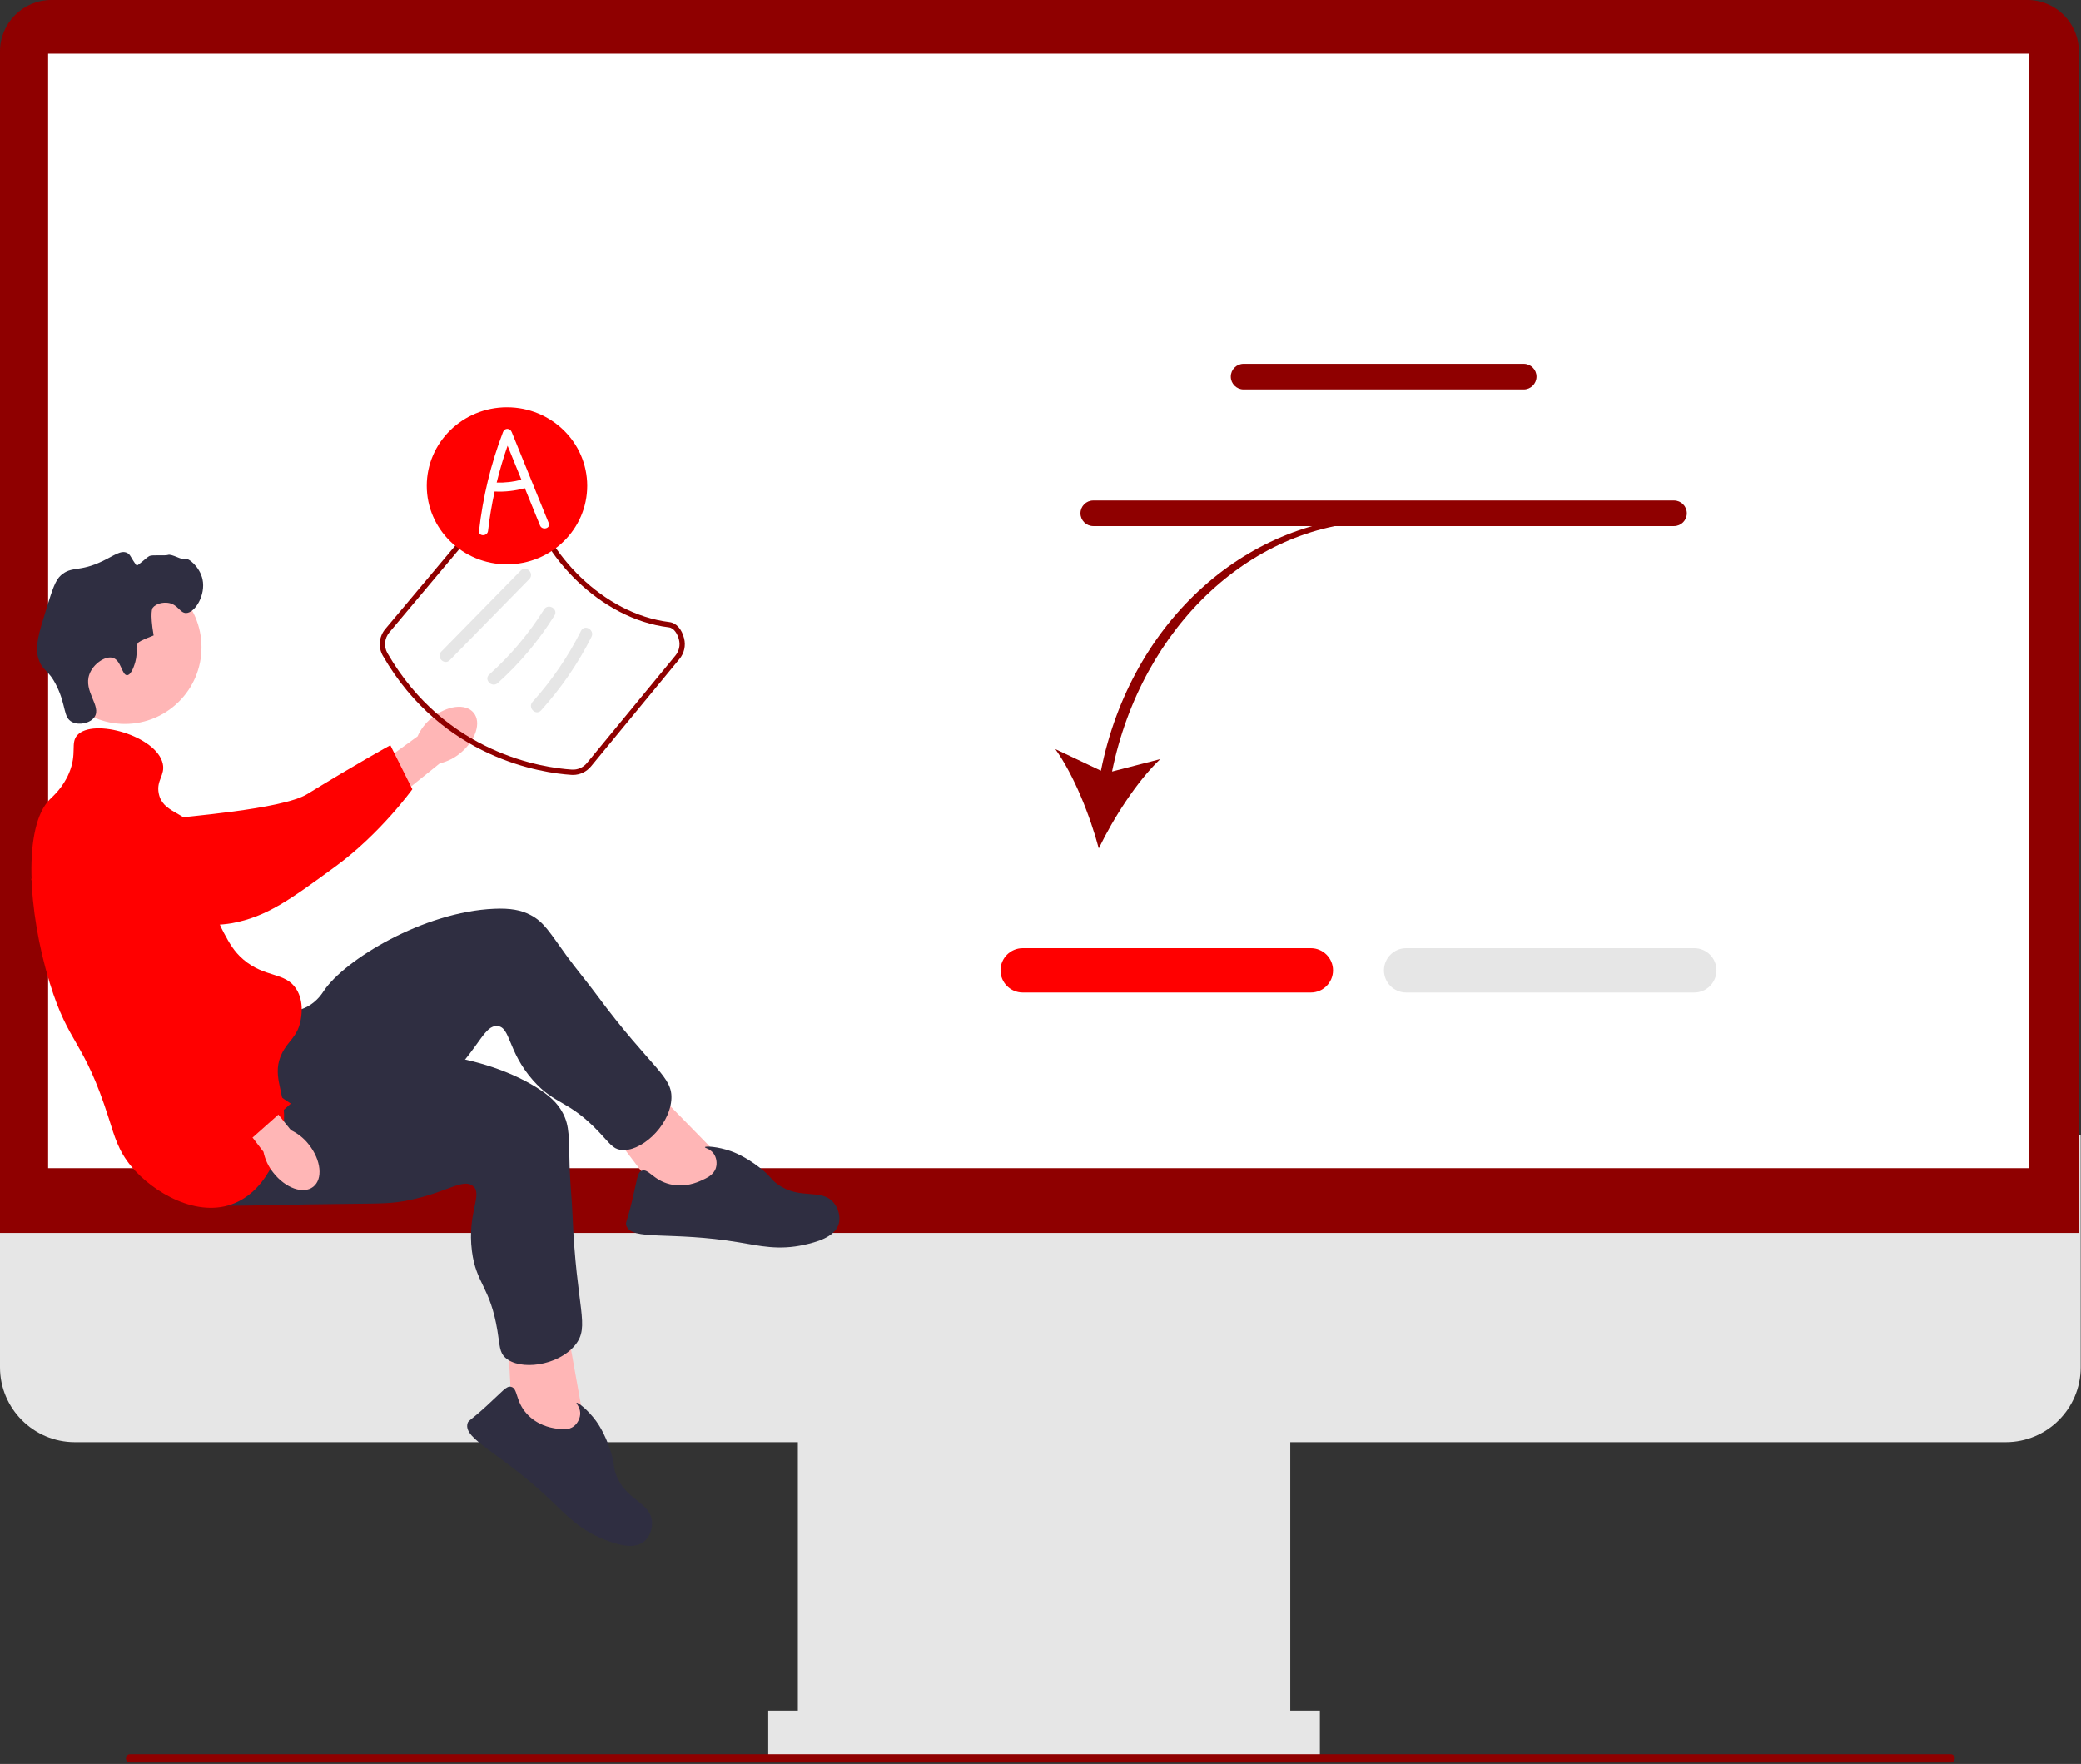 <svg width="597" height="506" viewBox="0 0 597 506" fill="none" xmlns="http://www.w3.org/2000/svg">
<rect x="0" y="0" width="597" height="506" fill="#333333" stroke="none"/>
<g clip-path="url(#clip0_612_1013)">
<path d="M575.427 413.696H21.485C9.638 413.696 0 404.058 0 392.211V325.54H596.912V392.211C596.912 404.058 587.274 413.696 575.427 413.696Z" fill="#E6E6E6"/>
<path d="M370.149 402.544H228.887V503.445H370.149V402.544Z" fill="#E6E6E6"/>
<path d="M378.646 490.7H220.39V503.445H378.646V490.7Z" fill="#E6E6E6"/>
<path d="M596.381 353.686H0V14.744C0 6.614 6.614 0 14.744 0H581.637C589.767 0 596.381 6.614 596.381 14.744V353.686Z" fill="#8F0000"/>
<path d="M582.042 15.401H13.808V335.099H582.042V15.401Z" fill="white"/>
<path d="M123.853 205.949C128.202 202.356 133.581 201.687 135.868 204.455C138.154 207.223 136.482 212.379 132.131 215.974C130.412 217.433 128.369 218.46 126.173 218.969L107.553 233.962L100.703 225.075L119.786 211.237C120.7 209.175 122.094 207.362 123.853 205.949Z" fill="#FFB6B6"/>
<path d="M16.232 239.779C16.223 239.116 16.229 233.332 20.511 229.676C25.43 225.477 32.371 227.177 34.805 227.773C40.429 229.15 40.89 231.562 46.171 234.041C56.052 238.679 43.672 236.305 49.551 234.818C51.586 234.303 80.863 232.273 88.151 227.787C102.324 219.064 111.982 213.774 111.982 213.774L118.295 226.4C118.295 226.4 109.166 239.094 96.318 248.497C83.139 258.143 76.549 262.966 66.534 264.83C65.672 264.99 44.462 268.612 27.379 255.849C23.483 252.938 16.343 247.604 16.232 239.779Z" fill="#FF0000"/>
<path d="M35.816 207.668C47.963 207.668 57.809 197.821 57.809 185.675C57.809 173.529 47.963 163.682 35.816 163.682C23.67 163.682 13.824 173.529 13.824 185.675C13.824 197.821 23.67 207.668 35.816 207.668Z" fill="#FFB6B6"/>
<path d="M208.055 333.43L185.405 310.246L173.713 322.442L190.588 344.671L207.326 346.586L208.055 333.43Z" fill="#FFB6B6"/>
<path d="M78.726 289.954C80.05 290.064 84.26 290.908 88.284 288.694C91.03 287.183 92.439 284.936 92.914 284.222C98.816 275.359 121.467 261.538 141.795 260.687C146.399 260.494 149.429 261.028 152.183 262.464C156.089 264.499 157.648 267.415 162.603 274.246C165.314 277.983 168.314 281.503 171.057 285.216C187.119 306.952 193.208 308.659 192.586 315.627C191.896 323.359 183.557 330.694 178.015 329.847C175.745 329.501 174.866 327.922 171.834 324.727C162.943 315.36 159.264 317.09 152.934 309.915C145.544 301.538 146.511 294.592 142.655 294.324C139.08 294.075 137.56 300.001 129.926 307.872C126.433 311.474 123.946 313.126 116.368 318.384C86.857 338.857 86.386 340.295 80.43 341.928C77.825 342.642 59.331 347.713 52.743 339.644C42.433 327.017 66.789 288.962 78.726 289.954Z" fill="#2F2E41"/>
<path d="M201.13 338.669C202.796 337.921 204.744 337.047 205.37 335.035C205.794 333.674 205.55 331.996 204.674 330.837C203.663 329.499 202.166 329.323 202.226 329.086C202.318 328.726 205.858 328.866 209.743 330.24C210.477 330.499 213.798 331.713 218.024 335.012C221.409 337.654 220.953 338.184 223.076 339.708C229.593 344.386 235.704 340.699 239.23 345.086C240.591 346.779 241.172 349.183 240.599 351.127C239.449 355.03 233.856 356.373 230.799 357.067C223.438 358.737 217.866 357.373 212.048 356.393C192.261 353.059 181.144 356.095 179.656 351.511C179.374 350.644 179.832 350.718 181.357 344.351C182.863 338.067 182.814 336.342 184.096 335.838C186.027 335.081 187.323 338.526 192.186 339.706C196.495 340.75 200.051 339.154 201.13 338.669Z" fill="#2F2E41"/>
<path d="M167.787 409.275L162.065 377.372L145.542 380.899L147.022 408.768L159.797 419.751L167.787 409.275Z" fill="#FFB6B6"/>
<path d="M85.187 300.678C86.222 301.513 89.231 304.574 93.804 305.002C96.925 305.294 99.352 304.226 100.147 303.902C110.007 299.882 136.51 301.165 153.809 311.876C157.726 314.302 159.934 316.445 161.407 319.18C163.495 323.057 163.148 326.345 163.413 334.781C163.557 339.395 164.063 343.992 164.248 348.605C165.333 375.61 169.413 380.441 164.985 385.858C160.072 391.867 149.053 393.255 144.943 389.442C143.26 387.88 143.418 386.081 142.703 381.735C140.607 368.991 136.591 368.357 135.382 358.865C133.971 347.784 138.672 342.579 135.632 340.192C132.813 337.978 128.228 342.028 117.492 344.255C112.579 345.274 109.593 345.244 100.37 345.339C64.455 345.708 63.258 346.634 57.413 344.641C54.855 343.769 36.706 337.579 35.785 327.203C34.345 310.966 75.867 293.154 85.187 300.678Z" fill="#2F2E41"/>
<path d="M159.116 409.722C160.914 410.038 163.017 410.408 164.665 409.096C165.78 408.208 166.52 406.682 166.446 405.231C166.36 403.556 165.221 402.569 165.404 402.407C165.683 402.161 168.532 404.265 170.976 407.583C171.437 408.21 173.504 411.079 175.148 416.181C176.465 420.269 175.791 420.452 176.691 422.905C179.457 430.435 186.584 430.816 187.038 436.426C187.214 438.591 186.344 440.906 184.779 442.193C181.635 444.777 176.253 442.748 173.335 441.605C166.306 438.853 162.461 434.596 158.197 430.518C143.697 416.648 132.792 412.918 134.135 408.289C134.389 407.413 134.727 407.731 139.564 403.32C144.339 398.966 145.267 397.51 146.61 397.814C148.633 398.271 147.771 401.85 151.133 405.557C154.112 408.841 157.95 409.517 159.116 409.722Z" fill="#2F2E41"/>
<path d="M38.815 189.879C39.671 186.817 38.596 185.7 39.692 184.326C39.692 184.326 40.133 183.772 44.076 182.28C42.913 175.529 43.784 174.388 43.784 174.388C44.788 173.072 46.799 172.754 48.168 172.926C51.064 173.29 51.577 175.908 53.429 175.849C55.989 175.768 59.059 170.644 58.106 166.204C57.329 162.581 53.977 159.891 53.137 160.358C52.304 160.821 49.305 158.78 48.168 159.189C47.392 159.468 43.736 159.096 42.907 159.481C42.002 159.901 39.409 162.516 39.161 162.186C37.439 159.897 37.476 159.097 36.476 158.604C34.706 157.73 32.781 159.346 29.461 160.942C22.632 164.227 20.632 162.268 17.477 165.034C15.884 166.432 15.029 169.103 13.385 174.388C11.086 181.779 9.937 185.474 11.047 189.002C12.179 192.601 13.847 191.818 16.308 196.894C19.048 202.546 18.104 205.83 20.693 207.125C22.694 208.125 25.909 207.488 27.123 205.663C29.202 202.538 23.829 198.311 25.662 193.387C26.786 190.364 30.256 188.072 32.384 188.71C34.79 189.432 34.968 193.746 36.476 193.679C37.769 193.622 38.666 190.413 38.815 189.879Z" fill="#2F2E41"/>
<path d="M22.154 210.924C26.654 205.878 44.986 211.101 46.706 219.108C47.414 222.402 44.801 223.793 45.537 227.585C46.613 233.132 52.706 232.754 57.229 238.4C63.65 246.416 57.035 254.252 64.244 267.629C65.784 270.488 67.083 272.897 69.797 275.229C76.027 280.579 81.825 278.744 84.997 283.705C87.369 287.415 86.394 291.987 86.166 293.059C85.23 297.451 82.692 298.521 80.905 302.12C77.93 308.107 81.298 312.503 81.489 319.657C81.728 328.608 76.972 341.016 67.459 345.087C56.772 349.66 43.883 342.085 37.645 334.564C33.923 330.076 32.843 325.936 31.215 320.826C23.938 297.989 19.827 300.054 14.262 281.951C7.9 261.256 6.65 237.011 14.262 229.339C15.271 228.322 18.048 225.971 19.816 221.739C22.194 216.044 20.139 213.183 22.154 210.924Z" fill="#FF0000"/>
<path d="M88.653 328.391C92.143 332.824 92.683 338.218 89.862 340.438C87.04 342.659 81.925 340.864 78.435 336.429C77.016 334.676 76.038 332.609 75.583 330.401L61.036 311.43L68.552 305.697L83.464 324.2C85.504 325.163 87.283 326.6 88.653 328.391Z" fill="#FFB6B6"/>
<path d="M35.377 230.155C36.025 230.011 41.688 228.837 46.141 232.283C51.256 236.241 51.008 243.383 50.921 245.888C50.72 251.674 48.453 252.618 47.104 258.294C44.58 268.913 49.386 278.781 52.042 284.233C52.961 286.12 55.914 291.895 61.792 298.114C73.224 310.209 83.424 316.574 83.424 316.574L72.466 326.314C72.466 326.314 55.011 320.994 43.184 310.335C31.052 299.401 12.394 260.716 8.527 251.293C8.194 250.481 12.912 263.675 21.92 244.347C23.975 239.938 27.74 231.861 35.377 230.155Z" fill="#FF0000"/>
<path d="M315.838 221.081L302.754 214.884C308.12 222.373 312.744 234.069 315.22 243.376C319.411 234.706 326.168 224.098 332.856 217.762L319.028 221.319C327.549 179.559 359.598 149.58 396.298 149.58L396.818 148.072C358.483 148.072 324.538 177.635 315.838 221.081Z" fill="#8F0000"/>
<path d="M376.057 284.71H293.389C289.883 284.71 287.03 281.857 287.03 278.351C287.03 274.845 289.883 271.992 293.389 271.992H376.057C379.563 271.992 382.416 274.845 382.416 278.351C382.416 281.857 379.563 284.71 376.057 284.71Z" fill="#FF0000"/>
<path d="M486.057 284.71H403.389C399.883 284.71 397.03 281.857 397.03 278.351C397.03 274.845 399.883 271.992 403.389 271.992H486.057C489.563 271.992 492.416 274.845 492.416 278.351C492.416 281.857 489.563 284.71 486.057 284.71Z" fill="#E6E6E6"/>
<path d="M437.118 111.717H356.761C354.735 111.717 353.087 110.069 353.087 108.043C353.087 106.017 354.735 104.37 356.761 104.37H437.118C439.144 104.37 440.792 106.017 440.792 108.043C440.792 110.069 439.144 111.717 437.118 111.717Z" fill="#8F0000"/>
<path d="M480.239 150.915H313.641C311.615 150.915 309.966 149.267 309.966 147.241C309.966 145.215 311.615 143.568 313.641 143.568H480.239C482.264 143.568 483.912 145.215 483.912 147.241C483.912 149.267 482.264 150.915 480.239 150.915Z" fill="#8F0000"/>
<path d="M36.121 504.385C36.121 505.045 36.651 505.575 37.311 505.575H559.601C560.261 505.575 560.791 505.045 560.791 504.385C560.791 503.725 560.261 503.195 559.601 503.195H37.311C36.651 503.195 36.121 503.725 36.121 504.385Z" fill="#8F0000"/>
<path d="M164.369 222.297C164.227 222.297 164.086 222.291 163.944 222.282C155.575 221.745 126.939 217.693 109.844 188.135C108.435 185.701 108.712 182.607 110.534 180.436L142.194 142.714C143.489 141.172 145.489 140.283 147.514 140.307C148.914 140.341 152.229 140.694 152.873 143.25C156.676 158.346 172.736 176.097 192.05 178.449C194.008 178.687 195.579 180.434 196.254 183.121C196.78 185.213 196.294 187.369 194.919 189.037L169.557 219.835C168.268 221.4 166.378 222.297 164.369 222.297ZM147.393 141.825C145.845 141.825 144.341 142.518 143.357 143.69L111.697 181.412C110.284 183.095 110.068 185.491 111.158 187.374C127.876 216.281 155.863 220.242 164.042 220.767C165.712 220.879 167.316 220.167 168.385 218.87L193.747 188.072C194.812 186.78 195.189 185.111 194.782 183.491C194.383 181.905 193.408 180.144 191.866 179.956C171.914 177.526 155.326 159.203 151.4 143.62C151.082 142.359 149.168 141.866 147.483 141.826C147.453 141.825 147.423 141.825 147.393 141.825Z" fill="#8F0000"/>
<path d="M129.03 189.376L151.855 166.103C153.415 164.512 150.971 162.063 149.409 163.656L126.583 186.93C125.023 188.52 127.467 190.969 129.03 189.376Z" fill="#E6E6E6"/>
<path d="M142.806 195.933C149.106 190.286 154.58 183.749 159.062 176.575C160.246 174.682 157.254 172.943 156.075 174.829C151.741 181.764 146.449 188.028 140.36 193.486C138.698 194.976 141.152 197.416 142.806 195.933Z" fill="#E6E6E6"/>
<path d="M155.222 203.784C160.958 197.431 165.84 190.34 169.684 182.691C170.681 180.707 167.698 178.953 166.697 180.945C162.983 188.335 158.319 195.198 152.776 201.338C151.287 202.987 153.727 205.441 155.222 203.784Z" fill="#E6E6E6"/>
<path d="M145.443 161.885C158.153 161.885 168.456 151.799 168.456 139.357C168.456 126.915 158.153 116.829 145.443 116.829C132.734 116.829 122.431 126.915 122.431 139.357C122.431 151.799 132.734 161.885 145.443 161.885Z" fill="#FF0000"/>
<path d="M157.417 150.043C153.878 141.342 150.339 132.64 146.8 123.938C146.311 122.736 144.78 122.694 144.303 123.938C140.806 133.061 138.52 142.581 137.422 152.287C137.235 153.94 139.826 153.927 140.011 152.287C140.441 148.489 141.08 144.719 141.899 140.989C144.815 141.142 147.756 140.815 150.57 140.036C152.02 143.601 153.47 147.167 154.92 150.732C155.54 152.255 158.046 151.589 157.417 150.043ZM142.486 138.429C143.358 134.859 144.404 131.331 145.617 127.86L149.586 137.618C147.262 138.228 144.884 138.499 142.486 138.429Z" fill="white"/>
</g>
<defs>
<clipPath id="clip0_612_1013">
<rect width="596.912" height="505.575" fill="white"/>
</clipPath>
</defs>
</svg>

